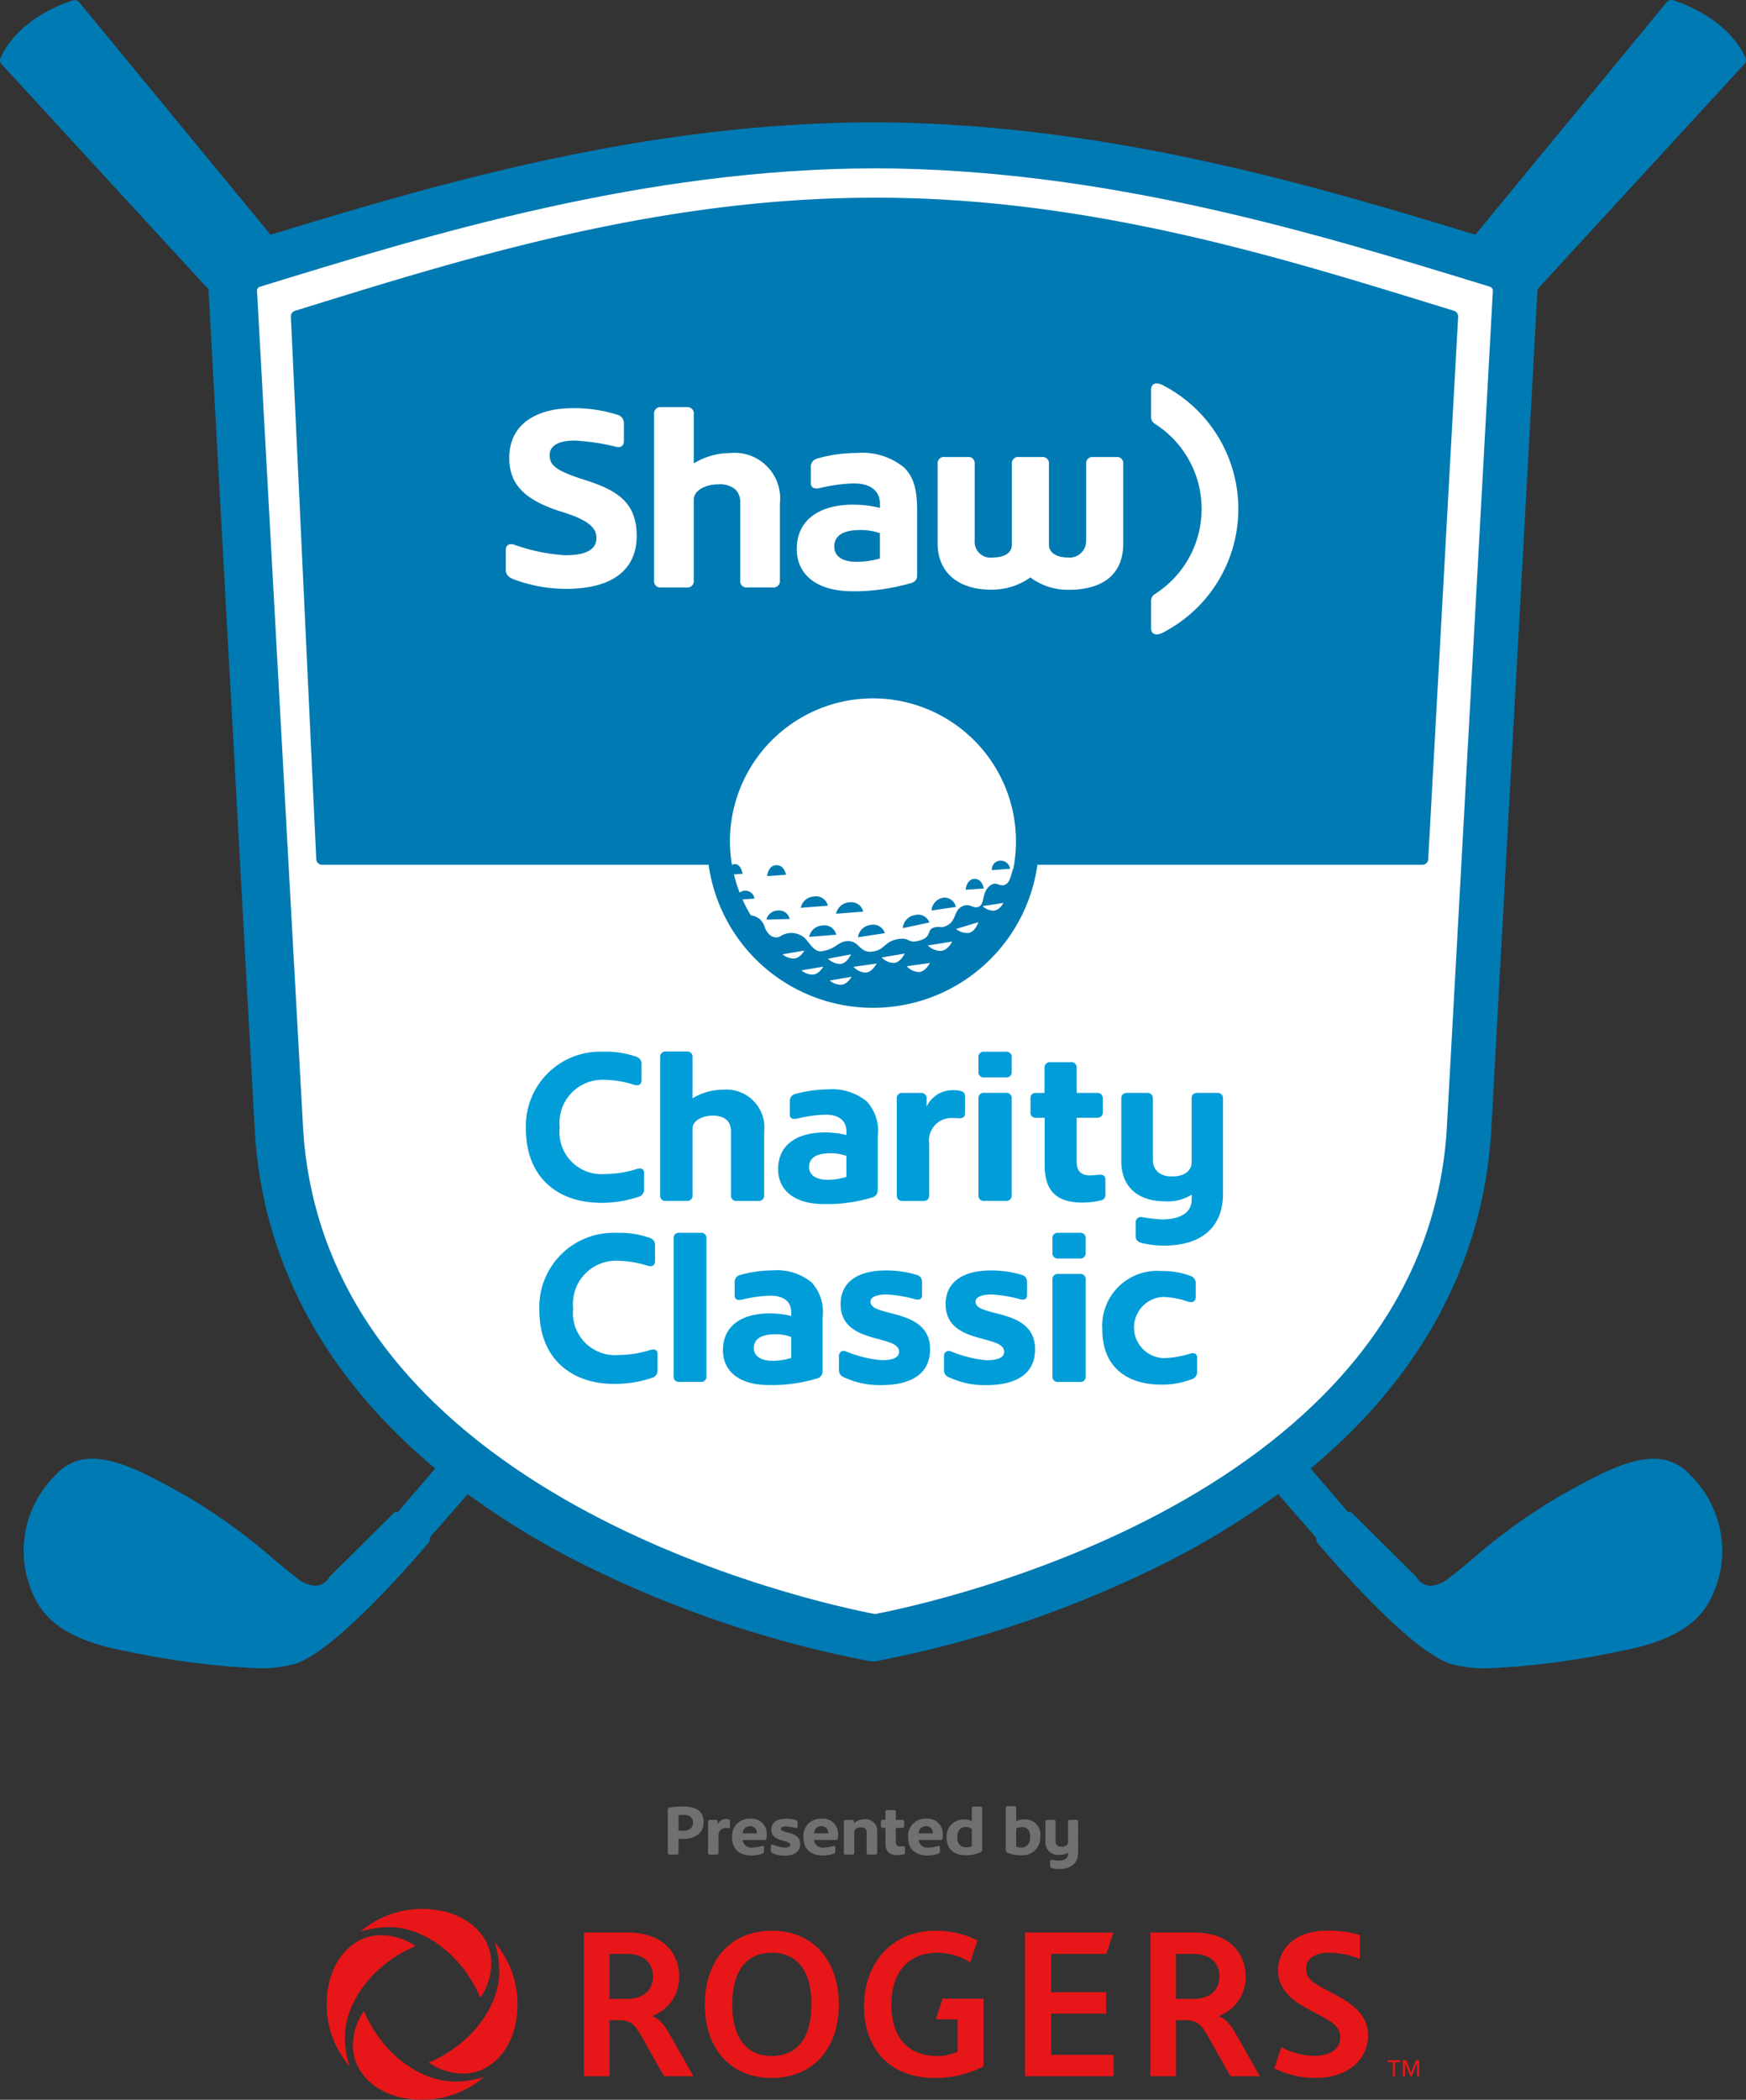 <svg xmlns="http://www.w3.org/2000/svg" xmlns:xlink="http://www.w3.org/1999/xlink" width="132.217" height="158.961" viewBox="0 0 132.217 158.961">
  <rect x="0" y="0" width="132.217" height="158.961" fill="#333333" stroke="none"/>
  <defs>
    <clipPath id="clip-path">
      <rect id="Rectangle_442" data-name="Rectangle 442" width="132.217" height="158.961" fill="none"/>
    </clipPath>
  </defs>
  <g id="Logo" transform="translate(0 0)">
    <g id="Group_738" data-name="Group 738" transform="translate(0 0)" clip-path="url(#clip-path)">
      <path id="Path_191" data-name="Path 191" d="M66.054,314.064a7.174,7.174,0,0,1,1.727,4.679c0,3.271-1.966,5.245-4.075,5.245a4.578,4.578,0,0,1-2.649-.828c3.365-1.426,5.344-4.369,5.344-6.879a7.093,7.093,0,0,0-.347-2.216m-10.185-.809a7.1,7.1,0,0,1,2.217-.347c2.51,0,5.453,1.98,6.879,5.345a4.577,4.577,0,0,0,.828-2.65c0-2.109-1.974-4.076-5.245-4.076a7.175,7.175,0,0,0-4.679,1.727M55.06,323.44a7.1,7.1,0,0,1-.347-2.217c0-2.51,1.98-5.453,5.345-6.878a4.576,4.576,0,0,0-2.65-.828c-2.109,0-4.076,1.974-4.076,5.245a7.171,7.171,0,0,0,1.728,4.679m10.185.809a7.112,7.112,0,0,1-2.217.347c-2.51,0-5.452-1.98-6.879-5.344a4.575,4.575,0,0,0-.828,2.649c0,2.11,1.974,4.076,5.245,4.076a7.173,7.173,0,0,0,4.679-1.727" transform="translate(-28.593 -167.016)" fill="#e71618"/>
      <path id="Path_192" data-name="Path 192" d="M227.1,337.426h-.168v-1.059h-.387v-.149h.944v.149H227.1Z" transform="translate(-121.456 -180.253)" fill="#e71618"/>
      <path id="Path_193" data-name="Path 193" d="M229.625,337.146h.006l.355-.928h.263v1.208h-.168v-1.009h0l-.4,1.009h-.11l-.4-1.009h0v1.009H229v-1.208h.264Z" transform="translate(-122.772 -180.253)" fill="#e71618"/>
      <path id="Path_194" data-name="Path 194" d="M115.055,320.668c0-3.3,1.919-5.583,5.076-5.583s5.076,2.3,5.076,5.583c0,3.336-1.969,5.566-5.076,5.566-3.14,0-5.076-2.23-5.076-5.566m8.079,0c0-2.412-.981-3.915-3-3.915-1.975,0-3,1.437-3,3.915,0,2.46,1.029,3.9,3,3.9,1.958,0,3-1.438,3-3.9" transform="translate(-61.683 -168.923)" fill="#e71618"/>
      <path id="Path_195" data-name="Path 195" d="M167.32,315.38v10.874h6.71v-1.617H169.3v-3.119h4.169V319.9H169.3V317h4.187l.528-1.617Z" transform="translate(-89.703 -169.081)" fill="#e71618"/>
      <path id="Path_196" data-name="Path 196" d="M147,320.228l-.513,1.571h1.657v2.436a3.421,3.421,0,0,1-1.578.33c-2.3,0-3.44-1.536-3.44-3.881,0-2.313,1.157-3.931,3.508-3.931a4.708,4.708,0,0,1,2.464.735l.544-1.668a7,7,0,0,0-3.153-.735c-3.322,0-5.435,2.428-5.435,5.732,0,3.121,1.869,5.416,5.365,5.416a8.013,8.013,0,0,0,3.683-.874v-5.131H147Z" transform="translate(-75.624 -168.923)" fill="#e71618"/>
      <path id="Path_197" data-name="Path 197" d="M95.329,315.38h3.276c3,0,3.938,1.863,3.938,3.315a3.117,3.117,0,0,1-1.987,2.982v.069c.213.062.668.276,1.259,1.336l1.8,3.172h-2.225l-1.553-2.747c-.625-1.124-.879-1.487-1.879-1.487h-.694v4.234H95.329Zm3.226,5.022c1.663,0,2.006-1.04,2.006-1.718,0-.578-.3-1.685-2.006-1.685H97.262v3.4Z" transform="translate(-51.108 -169.081)" fill="#e71618"/>
      <path id="Path_198" data-name="Path 198" d="M187.8,315.38h3.276c3,0,3.938,1.863,3.938,3.315a3.117,3.117,0,0,1-1.988,2.982v.069c.212.062.668.276,1.259,1.336l1.8,3.172H193.86l-1.553-2.747c-.625-1.124-.879-1.487-1.879-1.487h-.694v4.234H187.8Zm3.225,5.022c1.663,0,2.006-1.04,2.006-1.718,0-.578-.3-1.685-2.006-1.685h-1.293v3.4Z" transform="translate(-100.684 -169.081)" fill="#e71618"/>
      <path id="Path_199" data-name="Path 199" d="M210.425,317.975c0-.86.816-1.228,1.727-1.228a6.382,6.382,0,0,1,2.356.478v-1.818a8.211,8.211,0,0,0-2.541-.327c-2.376,0-3.654,1.4-3.654,3s1.3,2.418,2.374,2.992l.779.415c.893.475,1.55.849,1.55,1.676,0,.94-.908,1.386-1.815,1.386a5.255,5.255,0,0,1-2.649-.654l-.525,1.607a6.962,6.962,0,0,0,3.21.723c2.228,0,3.891-1.3,3.891-3.235,0-1.37-.932-2.238-2.465-3.055l-.724-.385c-.853-.454-1.515-.812-1.515-1.579" transform="translate(-111.528 -168.921)" fill="#e71618"/>
      <path id="Path_200" data-name="Path 200" d="M112.911,85.814l3.52-63.927L132.1,4.845a.438.438,0,0,0,.076-.482c-1.466-3.172-5.333-4.3-5.5-4.347a.435.435,0,0,0-.459.143l-14.5,17.612c-12.815-3.929-28.456-8.48-45.6-8.507H66.1c-17.149.027-32.794,4.579-45.611,8.509L6,.171A.439.439,0,0,0,5.538.028C5.374.074,1.507,1.2.041,4.375a.439.439,0,0,0,.075.481L15.787,21.9l3.52,63.915c.64,9.808,5.319,18.411,13.651,25.352l-2.8,3.272a.43.43,0,0,0-.364.124l-4.8,4.768a.48.48,0,0,0-.073.1,1.286,1.286,0,0,1-1.056.616,2.39,2.39,0,0,1-1.4-.6c-.549-.424-1.137-.912-1.769-1.437a43.815,43.815,0,0,0-6.672-4.8l-.336-.186c-2.3-1.275-4.68-2.592-6.678-2.592a3.6,3.6,0,0,0-2.73,1.161,8.055,8.055,0,0,0-2.294,7.571c.661,2.471,1.745,4.779,7.68,5.86a60.855,60.855,0,0,0,9.893,1.273,9.5,9.5,0,0,0,2.775-.336c2.93-.916,8.481-7.243,10.112-9.16a.441.441,0,0,0,.1-.327.55.55,0,0,0-.011-.064l2.885-3.3a60.945,60.945,0,0,0,8.19,5.038,84.054,84.054,0,0,0,22.352,7.627c.045.006.089,0,.135.005h.012c.045,0,.09,0,.135-.005A84.065,84.065,0,0,0,88.6,118.139a60.963,60.963,0,0,0,8.184-5.033l2.891,3.308a.468.468,0,0,0-.011.064.439.439,0,0,0,.1.327c1.631,1.917,7.182,8.245,10.114,9.16a9.463,9.463,0,0,0,2.774.336h0a60.851,60.851,0,0,0,9.892-1.273c5.936-1.081,7.02-3.389,7.68-5.86a8.054,8.054,0,0,0-2.294-7.571,3.6,3.6,0,0,0-2.73-1.161c-2,0-4.377,1.317-6.678,2.592l-.337.187a43.764,43.764,0,0,0-6.672,4.8c-.632.525-1.22,1.012-1.77,1.437a2.385,2.385,0,0,1-1.4.6,1.287,1.287,0,0,1-1.054-.614.441.441,0,0,0-.074-.1l-4.8-4.767a.434.434,0,0,0-.363-.125l-2.8-3.278c8.335-6.942,13.017-15.547,13.657-25.358" transform="translate(0 0)" fill="#007ab3"/>
      <path id="Path_201" data-name="Path 201" d="M88.742,27.471c17.528.032,33.614,4.977,46.549,8.956l.082.026s.166.122.166.247-3.5,63.6-3.5,63.6c-1.813,27.826-38.876,35.77-43.295,36.618-4.418-.848-41.482-8.792-43.295-36.618,0,0-3.5-63.47-3.5-63.6s.166-.247.166-.247l.082-.026c12.935-3.978,29.021-8.924,46.549-8.956" transform="translate(-22.488 -14.728)" fill="#fff"/>
      <path id="Path_202" data-name="Path 202" d="M101.376,177.647v4.823a.394.394,0,0,0,.443.443h1.629a.4.4,0,0,0,.443-.443v-4.807a2.872,2.872,0,0,0-3.147-3.163,4.44,4.44,0,0,0-2.277.648v-3.1a.394.394,0,0,0-.443-.443H96.458a.4.4,0,0,0-.443.443v10.421a.387.387,0,0,0,.443.443h1.566a.393.393,0,0,0,.443-.443v-5.044c0-.585.743-.965,1.533-.965s1.376.333,1.376,1.186m-2.3,7.682h-1.6a.393.393,0,0,0-.443.443v10.4a.393.393,0,0,0,.443.443h1.6a.394.394,0,0,0,.443-.443v-10.4a.394.394,0,0,0-.443-.443m5.456,2.846a9.582,9.582,0,0,0-2.466.348.536.536,0,0,0-.411.553v.98c-.015.238.142.427.554.333a10.027,10.027,0,0,1,2.15-.3c1.059,0,1.581.491,1.581,1.265v.269a7.179,7.179,0,0,0-1.613-.19c-2.2,0-3.557.981-3.557,2.784,0,1.534,1.154,2.641,3.494,2.641h.427a11.756,11.756,0,0,0,3.163-.491.552.552,0,0,0,.458-.57v-4.032a3.308,3.308,0,0,0-.822-2.672,4.138,4.138,0,0,0-2.957-.918m1.407,6.626a4.713,4.713,0,0,1-1.407.221c-.948,0-1.424-.4-1.424-.965,0-.585.412-1.044,1.63-1.044a3.288,3.288,0,0,1,1.2.206Zm14.623-11.888h1.629a.394.394,0,0,0,.443-.443v-7.29a.393.393,0,0,0-.443-.443h-1.629a.393.393,0,0,0-.443.443v7.29a.393.393,0,0,0,.443.443m0-9.345h1.629a.394.394,0,0,0,.443-.443v-1.059a.394.394,0,0,0-.443-.443h-1.629a.393.393,0,0,0-.443.443v1.059a.393.393,0,0,0,.443.443M95.263,194.2a8,8,0,0,1-2.388.38,3.189,3.189,0,0,1-3.447-3.542,3.258,3.258,0,0,1,3.4-3.59,7.751,7.751,0,0,1,2.245.38c.4.111.554-.1.554-.332v-1.2a.552.552,0,0,0-.411-.584,6.791,6.791,0,0,0-2.5-.379,5.627,5.627,0,0,0-5.851,5.835c0,3.78,2.53,5.6,5.645,5.6a8.863,8.863,0,0,0,2.894-.459.553.553,0,0,0,.412-.569v-1.249c0-.221-.142-.411-.554-.285m-3.771-11.144a8.862,8.862,0,0,0,2.894-.459.553.553,0,0,0,.411-.57v-1.249c0-.221-.142-.411-.554-.284a8,8,0,0,1-2.388.38,3.189,3.189,0,0,1-3.447-3.542,3.259,3.259,0,0,1,3.4-3.59,7.746,7.746,0,0,1,2.245.38c.4.11.553-.1.553-.332v-1.2A.551.551,0,0,0,94.2,172a6.787,6.787,0,0,0-2.5-.379,5.626,5.626,0,0,0-5.851,5.835c0,3.78,2.53,5.6,5.645,5.6m36.3,2.274h-1.629a.393.393,0,0,0-.443.443v1.059a.393.393,0,0,0,.443.443h1.629a.393.393,0,0,0,.443-.443v-1.059a.394.394,0,0,0-.443-.443m1.938-2.937v-1.06c0-.237-.08-.427-.475-.4-.19.016-.49.048-.7.048-.759,0-1-.411-1-1.06v-3.3h1.518c.3,0,.458-.142.458-.427v-1.027c0-.285-.158-.427-.458-.427h-1.518v-1.882a.4.4,0,0,0-.459-.443h-1.518a.406.406,0,0,0-.459.443v1.882H124.5c-.3,0-.443.142-.443.427v1.027a.389.389,0,0,0,.443.427h.632v3.574c0,1.865.791,2.845,2.862,2.845a5.527,5.527,0,0,0,1.36-.158.427.427,0,0,0,.38-.49m-1.938,6.052h-1.629a.393.393,0,0,0-.443.443v7.29a.393.393,0,0,0,.443.443h1.629a.394.394,0,0,0,.443-.443v-7.29a.393.393,0,0,0-.443-.443m8.329,6.041a7.385,7.385,0,0,1-1.945.332,2.319,2.319,0,0,1-.11-4.633,6.545,6.545,0,0,1,1.944.364c.4.11.554-.1.554-.332v-1.044a.563.563,0,0,0-.412-.585,5.9,5.9,0,0,0-2.166-.364,4.163,4.163,0,0,0-4.491,4.444c0,2.751,1.771,4.159,4.491,4.159a6.309,6.309,0,0,0,2.277-.411.567.567,0,0,0,.411-.569v-1.076c0-.221-.142-.411-.554-.284m2.053-19.747h-1.455c-.316,0-.459.142-.459.427v4.823c0,.57-.443,1.075-1.5,1.075-1.044,0-1.439-.617-1.439-1.265v-4.633c0-.285-.158-.427-.459-.427h-1.47c-.3,0-.459.142-.459.427v4.759c0,1.771,1.091,3.021,3.336,3.021a3.335,3.335,0,0,0,1.992-.506v.379c0,1.139-1.138,1.5-2.245,1.5a12.419,12.419,0,0,1-1.5-.174.394.394,0,0,0-.491.427v1c0,.285.11.427.427.522a7.356,7.356,0,0,0,1.724.206c2.64,0,4.459-1.234,4.459-3.937v-7.195a.4.4,0,0,0-.459-.427m-26.238,15.809c0-.4.552-.553,1.249-.553a10.273,10.273,0,0,1,2.134.364c.411.094.523-.1.523-.316v-.98a.536.536,0,0,0-.411-.553,8.017,8.017,0,0,0-2.341-.333c-2.055,0-3.415.839-3.415,2.546,0,3.115,4.427,2.261,4.427,3.605,0,.49-.585.648-1.328.648a9.477,9.477,0,0,1-2.72-.679.365.365,0,0,0-.506.347v1.044a.572.572,0,0,0,.4.585,6.355,6.355,0,0,0,2.815.586c1.976,0,3.685-.665,3.685-2.721,0-3.178-4.506-2.371-4.506-3.589m7.948,0c0-.4.554-.553,1.25-.553a10.278,10.278,0,0,1,2.134.364c.412.094.522-.1.522-.316v-.98a.535.535,0,0,0-.411-.553,8.021,8.021,0,0,0-2.341-.333c-2.055,0-3.415.839-3.415,2.546,0,3.115,4.427,2.261,4.427,3.605,0,.49-.585.648-1.328.648a9.477,9.477,0,0,1-2.721-.679.365.365,0,0,0-.506.347v1.044a.572.572,0,0,0,.4.585,6.355,6.355,0,0,0,2.815.586c1.977,0,3.684-.665,3.684-2.721,0-3.178-4.507-2.371-4.507-3.589m-7.408-8.457v-4.032a3.308,3.308,0,0,0-.822-2.672,4.138,4.138,0,0,0-2.957-.918,9.567,9.567,0,0,0-2.467.348.535.535,0,0,0-.411.553v.98c-.015.238.142.427.554.333a10,10,0,0,1,2.15-.3c1.06,0,1.582.49,1.582,1.265v.27a7.188,7.188,0,0,0-1.613-.19c-2.2,0-3.558.981-3.558,2.782,0,1.535,1.155,2.641,3.494,2.641h.427a11.759,11.759,0,0,0,3.163-.49.553.553,0,0,0,.458-.57m-2.371-1a4.737,4.737,0,0,1-1.407.221c-.949,0-1.424-.4-1.424-.965,0-.585.411-1.044,1.629-1.044a3.292,3.292,0,0,1,1.2.206Zm8.541-4.444c.237.015.443-.064.443-.364v-1.233c0-.3-.11-.4-.332-.459a2.368,2.368,0,0,0-.649-.063,2.163,2.163,0,0,0-1.929,1.249V175.2a.405.405,0,0,0-.443-.459h-1.375a.4.4,0,0,0-.443.459v7.274c0,.3.158.443.459.443h1.533c.317,0,.459-.142.459-.443v-3.922a1.7,1.7,0,0,1,1.739-1.913c.221,0,.427.016.538.016" transform="translate(-46.024 -92.002)" fill="#009dd9"/>
      <path id="Path_203" data-name="Path 203" d="M90.341,59.837a6.76,6.76,0,0,0,1.742-.252V57.666a4.4,4.4,0,0,0-1.493-.238c-1.466,0-1.959.552-1.959,1.252s.563,1.157,1.711,1.157m8.24,24.826,1.373-.1s-.127-.767-.726-.724-.647.828-.647.828m-3.86,1.916a1.07,1.07,0,0,0-.9.986l2.011-.432a.909.909,0,0,0-1.116-.554m2.134-1.312A1.043,1.043,0,0,0,96,86.23l1.841-.268a.893.893,0,0,0-.988-.7m38.712-44.429-1.8-.554c-11.581-3.568-26-8.008-41.882-8.008l-.136,0-.135,0c-16.159,0-30.832,4.542-42.622,8.192l-1.2.371a.438.438,0,0,0-.308.44l1.923,41.076a.439.439,0,0,0,.438.418H79.116a12.571,12.571,0,0,0,24.9,0H133.17a.439.439,0,0,0,.438-.415l2.267-41.076a.438.438,0,0,0-.309-.443M90.1,55.509a8.268,8.268,0,0,1,1.985.244v-.342c0-.916-.682-1.511-1.957-1.511a12.3,12.3,0,0,0-2.6.353c-.495.113-.677-.113-.673-.389V52.676a.641.641,0,0,1,.506-.664,10.9,10.9,0,0,1,2.967-.418,5.009,5.009,0,0,1,3.577,1.09c.708.693,1,1.6,1,3.232v4.972c0,.431-.36.532-.555.584a16.057,16.057,0,0,1-3.774.59c-.2,0-.289,0-.533,0h-.027c-2.819,0-4.225-1.336-4.225-3.194,0-2.165,1.651-3.363,4.309-3.363M68.3,61.882H68.27a11.3,11.3,0,0,1-3.908-.721c-.3-.117-.605-.292-.605-.714V58.925c0-.315.2-.5.6-.4a14.008,14.008,0,0,0,3.911.813c1.622,0,2.352-.466,2.355-1.3,0-.8-.645-1.376-2.618-1.987-2.729-.846-3.986-2.017-3.986-4.076,0-2.766,2.357-3.734,4.6-3.765a10.664,10.664,0,0,1,3.568.488.644.644,0,0,1,.514.673V50.7c0,.3-.187.516-.58.43a16.646,16.646,0,0,0-3.151-.474c-1.189,0-1.889.374-1.889,1.093s.347,1.15,2.545,1.851c2.295.73,4.056,1.555,4.045,4.283-.01,2.5-1.762,4-5.372,4m9.691-6.74v6.1a.474.474,0,0,1-.532.533H75.521a.473.473,0,0,1-.533-.533V48.659a.482.482,0,0,1,.533-.536h1.944a.476.476,0,0,1,.526.536v3.726a5.327,5.327,0,0,1,2.747-.786,3.451,3.451,0,0,1,3.775,3.824v5.818a.476.476,0,0,1-.534.533H82.041a.473.473,0,0,1-.531-.533V55.407a1.389,1.389,0,0,0-.348-1.036,1.837,1.837,0,0,0-1.316-.4c-.96,0-1.856.452-1.856,1.17m6.723,34.407,1.651-.281s-.294.561-.772.6a1.32,1.32,0,0,1-.879-.319m2.312,1.537a1.311,1.311,0,0,1-.877-.321l1.65-.282s-.3.565-.773.6m2.141.77a1.309,1.309,0,0,1-.875-.319l1.65-.283s-.3.565-.775.6M88.16,89.877l1.739-.324s-.3.683-.806.727a1.343,1.343,0,0,1-.932-.4M91,90.934a1.332,1.332,0,0,1-.913-.439l1.751-.249s-.33.669-.837.688m2.142-.731a1.332,1.332,0,0,1-.923-.417l1.743-.293s-.314.679-.82.71m1.892.689a1.333,1.333,0,0,1-.913-.439l1.75-.249s-.33.669-.837.688m1.67-1.6a1.486,1.486,0,0,1-.992-.412l1.851-.3s-.32.675-.859.708m2.117-1.359a1.344,1.344,0,0,1-.97-.3l1.692-.514s-.225.713-.722.809m1.873-1.677a1.227,1.227,0,0,1-.831-.35l1.581-.237s-.293.563-.751.587m1.505-3.226c-.19.436-.214,1.056-.623,1.252-.461.219-.688-.36-1.232.147s-.31,1.252-.726,1.5c-.451.266-.663-.3-1.29-.005s-.455.991-1.023,1.367-.668.077-1.178.261-.084.7-1.052.966-.644-.292-1.654-.106-.933.79-1.875.933-1.015-.7-1.718-.777c-.926-.1-.976.638-2.249.764-.544.008-.974-.885-1.257-1.062a1.5,1.5,0,0,0-1.719-.11c-.32.238-.967.177-1.277-.767a1.171,1.171,0,0,0-1.011-.779,11.027,11.027,0,0,1-.635-1.21l.908-.065a.7.7,0,0,0-1.122-.452,10.829,10.829,0,0,1-.432-1.381l.659-.036s-.116-.767-.607-.745a.393.393,0,0,0-.2.068,10.624,10.624,0,0,1-.156-1.785A10.831,10.831,0,1,1,102.2,83.034m8.315-24.6c0,2.537-1.766,3.52-4.142,3.52a4.773,4.773,0,0,1-2.892-.936,5.024,5.024,0,0,1-3.014.924c-2.371,0-4.009-1.244-4.009-3.508v-6a.477.477,0,0,1,.534-.534h1.742a.474.474,0,0,1,.533.534v5.772a1.2,1.2,0,0,0,1.381,1.3c.742,0,1.432-.276,1.432-.958V52.435a.475.475,0,0,1,.532-.534h1.742a.475.475,0,0,1,.533.534v6.111c0,.634.665.958,1.373.958a1.264,1.264,0,0,0,1.447-1.3V52.435a.476.476,0,0,1,.533-.534h1.742a.474.474,0,0,1,.533.534Zm3.05,6.736a1.2,1.2,0,0,1-.5.164c-.288,0-.444-.177-.444-.5v-2a.589.589,0,0,1,.253-.531s.05-.036.148-.1a7.637,7.637,0,0,0,0-12.744c-.1-.064-.148-.1-.148-.1a.591.591,0,0,1-.253-.531v-2c0-.325.156-.5.444-.5a1.2,1.2,0,0,1,.5.165,10.528,10.528,0,0,1,0,18.675M91.377,87.327a1.069,1.069,0,0,0-.949.931l2.033-.311a.916.916,0,0,0-1.084-.621m10.568-4.256a.716.716,0,0,0-.625-.606.658.658,0,0,0-.75.712ZM89.788,85.616a1.075,1.075,0,0,0-1.018.86l2.05-.16a.912.912,0,0,0-1.032-.7m-5.4.619a.886.886,0,0,0-.89.685l1.753-.045a.8.8,0,0,0-.863-.64m2.722-1.065a1.067,1.067,0,0,0-1.016.858l2.051-.16a.911.911,0,0,0-1.034-.7m.636,2.2a1.069,1.069,0,0,0-1.017.86l2.051-.163a.91.91,0,0,0-1.034-.7M84.226,82.8c-.622.039-.678.827-.678.827l1.43-.1s-.129-.765-.752-.722" transform="translate(-25.456 -17.303)" fill="#007ab3"/>
      <path id="Path_204" data-name="Path 204" d="M109.165,298.456a.129.129,0,0,1-.142-.143v-3.267a.141.141,0,0,1,.127-.152,6.147,6.147,0,0,1,1.033-.082c1.012,0,1.547.387,1.547,1.176,0,.87-.682,1.282-1.562,1.282-.148,0-.336-.015-.336-.015v1.058a.127.127,0,0,1-.142.143Zm1.76-2.447c0-.4-.315-.565-.7-.565a2.061,2.061,0,0,0-.392.031v1.156a2.064,2.064,0,0,0,.326.02c.453,0,.768-.173.768-.641" transform="translate(-58.449 -158.055)" fill="#6e7071"/>
      <path id="Path_205" data-name="Path 205" d="M116.377,299.407c0,.1-.045.143-.148.143h-.494a.128.128,0,0,1-.148-.143v-2.34a.131.131,0,0,1,.142-.148h.443a.131.131,0,0,1,.142.148v.188a.7.7,0,0,1,.621-.4.754.754,0,0,1,.209.02.127.127,0,0,1,.107.148v.4c0,.1-.066.122-.142.116-.036,0-.1-.005-.173-.005a.546.546,0,0,0-.56.616Z" transform="translate(-61.969 -159.148)" fill="#6e7071"/>
      <path id="Path_206" data-name="Path 206" d="M122.125,298.284c-.015.092-.061.127-.158.127h-1.654a.655.655,0,0,0,.748.576,2.6,2.6,0,0,0,.687-.112c.133-.041.183.02.178.092v.305a.184.184,0,0,1-.132.188,2.628,2.628,0,0,1-.789.128c-.886,0-1.486-.433-1.486-1.359a1.3,1.3,0,0,1,1.369-1.43,1.144,1.144,0,0,1,1.252,1.2,1.814,1.814,0,0,1-.015.285m-1.806-.372h1.069a.5.5,0,0,0-.514-.549.545.545,0,0,0-.555.549" transform="translate(-64.077 -159.119)" fill="#6e7071"/>
      <path id="Path_207" data-name="Path 207" d="M125.96,299.414a.184.184,0,0,1-.127-.188v-.336a.118.118,0,0,1,.163-.112,3.035,3.035,0,0,0,.875.219c.239,0,.427-.051.427-.209,0-.432-1.425-.157-1.425-1.16,0-.549.437-.82,1.1-.82a2.575,2.575,0,0,1,.753.107.172.172,0,0,1,.133.178v.316c0,.071-.036.132-.168.1a3.307,3.307,0,0,0-.687-.116c-.224,0-.4.05-.4.178,0,.392,1.45.133,1.45,1.155,0,.661-.549.876-1.185.876a2.041,2.041,0,0,1-.906-.189" transform="translate(-67.461 -159.125)" fill="#6e7071"/>
      <path id="Path_208" data-name="Path 208" d="M133.773,298.284c-.015.092-.061.127-.158.127h-1.654a.655.655,0,0,0,.748.576,2.6,2.6,0,0,0,.687-.112c.133-.041.183.02.178.092v.305a.184.184,0,0,1-.132.188,2.628,2.628,0,0,1-.789.128c-.886,0-1.486-.433-1.486-1.359a1.3,1.3,0,0,1,1.369-1.43,1.144,1.144,0,0,1,1.252,1.2,1.814,1.814,0,0,1-.015.285m-1.806-.372h1.069a.5.5,0,0,0-.514-.549.545.545,0,0,0-.555.549" transform="translate(-70.322 -159.119)" fill="#6e7071"/>
      <path id="Path_209" data-name="Path 209" d="M140.279,297.867v1.552a.131.131,0,0,1-.148.143h-.519c-.1,0-.132-.046-.132-.143v-1.541c0-.275-.178-.382-.448-.382s-.488.133-.488.351v1.572a.128.128,0,0,1-.148.143h-.5a.127.127,0,0,1-.142-.143v-2.34a.129.129,0,0,1,.142-.143h.483a.129.129,0,0,1,.142.143v.1a1.246,1.246,0,0,1,.8-.3.881.881,0,0,1,.951.992" transform="translate(-73.853 -159.16)" fill="#6e7071"/>
      <path id="Path_210" data-name="Path 210" d="M145.62,298.254v.341a.137.137,0,0,1-.122.157,1.775,1.775,0,0,1-.437.051c-.667,0-.921-.315-.921-.916v-1.15h-.2a.125.125,0,0,1-.143-.137v-.331c0-.092.046-.138.143-.138h.2v-.6a.131.131,0,0,1,.148-.143h.488c.1,0,.148.046.148.143v.6h.488c.1,0,.148.046.148.138v.331c0,.091-.051.137-.148.137h-.488V297.8c0,.208.076.341.321.341.066,0,.163-.01.224-.015.127-.01.153.051.153.128" transform="translate(-77.09 -158.361)" fill="#6e7071"/>
      <path id="Path_211" data-name="Path 211" d="M150.856,298.284c-.015.092-.061.127-.158.127h-1.654a.655.655,0,0,0,.748.576,2.6,2.6,0,0,0,.687-.112c.133-.041.183.02.178.092v.305a.184.184,0,0,1-.132.188,2.628,2.628,0,0,1-.789.128c-.886,0-1.486-.433-1.486-1.359a1.3,1.3,0,0,1,1.369-1.43,1.144,1.144,0,0,1,1.252,1.2,1.817,1.817,0,0,1-.015.285m-1.806-.372h1.069a.5.5,0,0,0-.514-.549.545.545,0,0,0-.555.549" transform="translate(-79.48 -159.119)" fill="#6e7071"/>
      <path id="Path_212" data-name="Path 212" d="M157.227,298.065c0,.117-.015.168-.158.235a2.84,2.84,0,0,1-1.084.213c-.87,0-1.455-.443-1.455-1.318a1.282,1.282,0,0,1,1.318-1.394,1.3,1.3,0,0,1,.59.133v-.962a.131.131,0,0,1,.142-.148h.5a.133.133,0,0,1,.143.148Zm-.789-1.552a.813.813,0,0,0-.458-.143c-.427,0-.641.305-.641.774,0,.534.264.763.707.763a.9.9,0,0,0,.392-.076Z" transform="translate(-82.846 -158.061)" fill="#6e7071"/>
      <path id="Path_213" data-name="Path 213" d="M166.806,297.058a1.345,1.345,0,0,1-1.435,1.42,2.4,2.4,0,0,1-1.048-.2.192.192,0,0,1-.132-.2V294.9a.129.129,0,0,1,.142-.143h.5a.129.129,0,0,1,.142.143v1a1.488,1.488,0,0,1,.621-.138,1.15,1.15,0,0,1,1.211,1.3m-.768.025c0-.519-.25-.743-.636-.743a.915.915,0,0,0-.428.112v1.369a.982.982,0,0,0,.366.066c.458,0,.7-.321.7-.8" transform="translate(-88.026 -158.025)" fill="#6e7071"/>
      <path id="Path_214" data-name="Path 214" d="M173.135,299.45c0,.87-.585,1.267-1.435,1.267a2.363,2.363,0,0,1-.555-.066c-.1-.031-.137-.077-.137-.168v-.321a.127.127,0,0,1,.158-.137,3.994,3.994,0,0,0,.483.056c.356,0,.723-.117.723-.484v-.122a1.07,1.07,0,0,1-.641.163.938.938,0,0,1-1.074-.972v-1.531c0-.091.051-.137.148-.137h.473c.1,0,.147.046.147.137v1.49c0,.208.127.407.463.407s.483-.163.483-.346v-1.552c0-.091.046-.137.148-.137h.468a.129.129,0,0,1,.147.137Z" transform="translate(-91.492 -159.226)" fill="#6e7071"/>
    </g>
  </g>
</svg>
